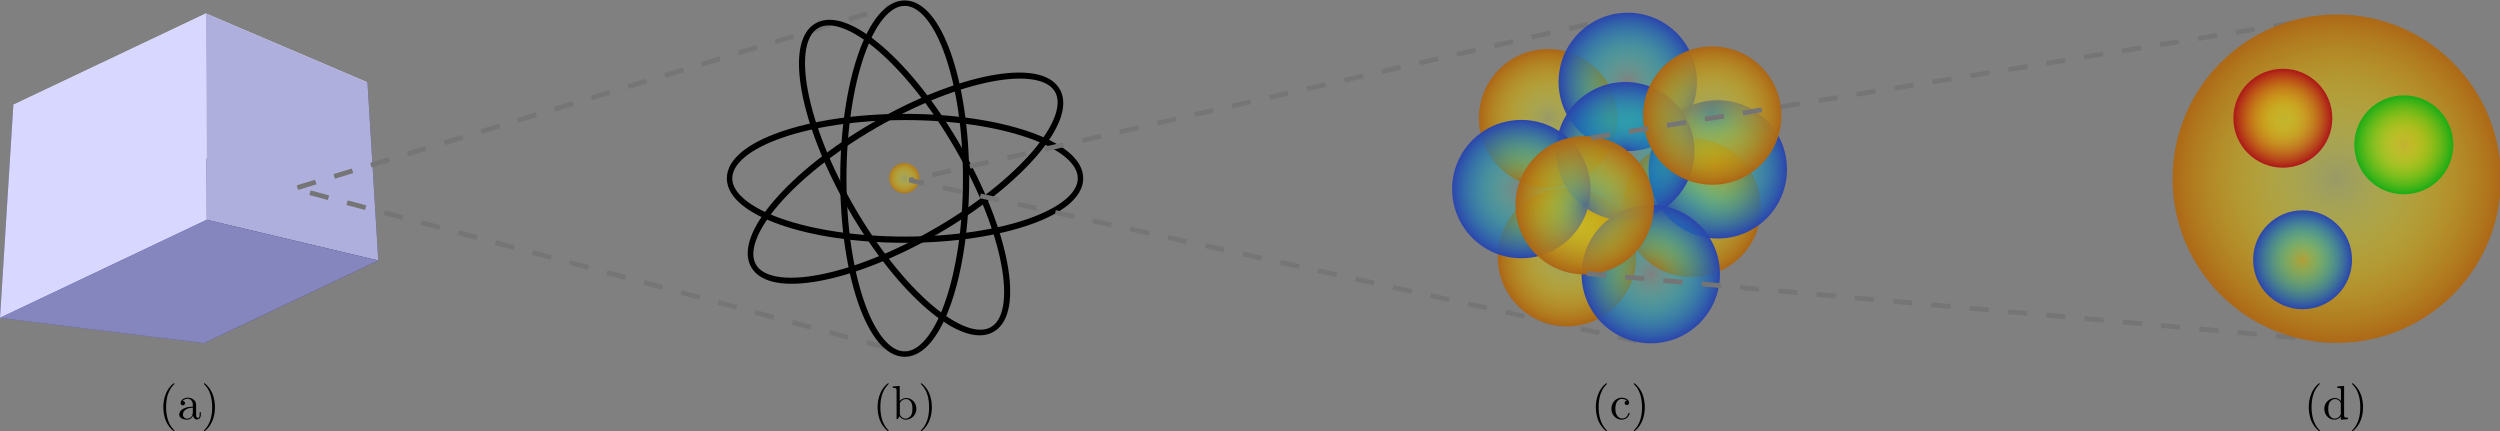 <?xml version="1.0" encoding="UTF-8" standalone="no"?>
<!-- Created with Inkscape (http://www.inkscape.org/) -->

<svg
   xmlns:ns0="http://www.iki.fi/pav/software/textext/"
   xmlns:dc="http://purl.org/dc/elements/1.1/"
   xmlns:cc="http://creativecommons.org/ns#"
   xmlns:rdf="http://www.w3.org/1999/02/22-rdf-syntax-ns#"
   xmlns:svg="http://www.w3.org/2000/svg"
   xmlns="http://www.w3.org/2000/svg"
   xmlns:xlink="http://www.w3.org/1999/xlink"
   xmlns:sodipodi="http://sodipodi.sourceforge.net/DTD/sodipodi-0.dtd"
   xmlns:inkscape="http://www.inkscape.org/namespaces/inkscape"
   width="520.411"
   height="89.755"
   id="svg2"
   version="1.1"
   inkscape:version="0.47 r22583"
   sodipodi:docname="constituents_of_matter.svg">
  <rect width="100%" height="100%" fill="#808080" stroke="none"/>
  <sodipodi:namedview
     id="base"
     pagecolor="#ffffff"
     bordercolor="#666666"
     borderopacity="1.0"
     inkscape:pageopacity="0.0"
     inkscape:pageshadow="2"
     inkscape:zoom="2.8"
     inkscape:cx="251.89071"
     inkscape:cy="-15.599696"
     inkscape:document-units="px"
     inkscape:current-layer="layer1"
     showgrid="false"
     inkscape:window-width="1920"
     inkscape:window-height="1150"
     inkscape:window-x="0"
     inkscape:window-y="25"
     inkscape:window-maximized="1" />
  <defs
     id="defs4">
    <linearGradient
       id="linearGradient4324">
      <stop
         id="stop4326"
         offset="0"
         style="stop-color:#fffc00;stop-opacity:0.204;" />
      <stop
         id="stop4328"
         offset="1"
         style="stop-color:#1aac16;stop-opacity:1;" />
    </linearGradient>
    <linearGradient
       id="linearGradient4318">
      <stop
         style="stop-color:#fffc00;stop-opacity:0.204;"
         offset="0"
         id="stop4320" />
      <stop
         style="stop-color:#ac1618;stop-opacity:1;"
         offset="1"
         id="stop4322" />
    </linearGradient>
    <linearGradient
       id="linearGradient3905">
      <stop
         id="stop3907"
         offset="0"
         style="stop-color:#f9ff00;stop-opacity:0.203;" />
      <stop
         id="stop3909"
         offset="1"
         style="stop-color:#ac6616;stop-opacity:1;" />
    </linearGradient>
    <linearGradient
       id="linearGradient3899">
      <stop
         style="stop-color:#00ffc8;stop-opacity:0;"
         offset="0"
         id="stop3901" />
      <stop
         style="stop-color:#2b45ac;stop-opacity:1;"
         offset="1"
         id="stop3903" />
    </linearGradient>
    <linearGradient
       id="linearGradient3872">
      <stop
         id="stop3874"
         offset="0"
         style="stop-color:#000000;stop-opacity:1;" />
      <stop
         id="stop3876"
         offset="1"
         style="stop-color:#000000;stop-opacity:0;" />
    </linearGradient>
    <inkscape:perspective
       sodipodi:type="inkscape:persp3d"
       inkscape:vp_x="181.29684 : 845.94891 : 1"
       inkscape:vp_y="-903.56043 : -428.46068 : 0"
       inkscape:vp_z="-48.211361 : 1523.3361 : 1"
       inkscape:persp3d-origin="269.67507 : 1262.3183 : 1"
       id="perspective2988" />
    <inkscape:perspective
       id="perspective10"
       inkscape:persp3d-origin="2778.4223 : -51.423284 : 1"
       inkscape:vp_z="2460.5359 : 209.59452 : 1"
       inkscape:vp_y="-903.56043 : -428.46068 : 0"
       inkscape:vp_x="2690.044 : -467.79279 : 1"
       sodipodi:type="inkscape:persp3d" />
    <inkscape:perspective
       id="perspective3777"
       inkscape:persp3d-origin="0.5 : 0.33333333 : 1"
       inkscape:vp_z="1 : 0.5 : 1"
       inkscape:vp_y="0 : 1000 : 0"
       inkscape:vp_x="0 : 0.5 : 1"
       sodipodi:type="inkscape:persp3d" />
    <inkscape:perspective
       id="perspective3799"
       inkscape:persp3d-origin="0.5 : 0.33333333 : 1"
       inkscape:vp_z="1 : 0.5 : 1"
       inkscape:vp_y="0 : 1000 : 0"
       inkscape:vp_x="0 : 0.5 : 1"
       sodipodi:type="inkscape:persp3d" />
    <inkscape:perspective
       id="perspective3799-1"
       inkscape:persp3d-origin="0.5 : 0.33333333 : 1"
       inkscape:vp_z="1 : 0.5 : 1"
       inkscape:vp_y="0 : 1000 : 0"
       inkscape:vp_x="0 : 0.5 : 1"
       sodipodi:type="inkscape:persp3d" />
    <inkscape:perspective
       id="perspective3846"
       inkscape:persp3d-origin="0.5 : 0.33333333 : 1"
       inkscape:vp_z="1 : 0.5 : 1"
       inkscape:vp_y="0 : 1000 : 0"
       inkscape:vp_x="0 : 0.5 : 1"
       sodipodi:type="inkscape:persp3d" />
    <inkscape:perspective
       id="perspective3919"
       inkscape:persp3d-origin="0.5 : 0.33333333 : 1"
       inkscape:vp_z="1 : 0.5 : 1"
       inkscape:vp_y="0 : 1000 : 0"
       inkscape:vp_x="0 : 0.5 : 1"
       sodipodi:type="inkscape:persp3d" />
    <radialGradient
       inkscape:collect="always"
       xlink:href="#linearGradient3905-3"
       id="radialGradient3870-2"
       cx="335.876"
       cy="130.598"
       fx="335.876"
       fy="130.598"
       r="6.566"
       gradientUnits="userSpaceOnUse" />
    <linearGradient
       id="linearGradient3905-3">
      <stop
         id="stop3907-0"
         offset="0"
         style="stop-color:#f9ff00;stop-opacity:0.203;" />
      <stop
         id="stop3909-1"
         offset="1"
         style="stop-color:#ac6616;stop-opacity:1;" />
    </linearGradient>
    <inkscape:perspective
       id="perspective3957"
       inkscape:persp3d-origin="0.5 : 0.33333333 : 1"
       inkscape:vp_z="1 : 0.5 : 1"
       inkscape:vp_y="0 : 1000 : 0"
       inkscape:vp_x="0 : 0.5 : 1"
       sodipodi:type="inkscape:persp3d" />
    <radialGradient
       inkscape:collect="always"
       xlink:href="#linearGradient3905-4"
       id="radialGradient3870-3"
       cx="335.876"
       cy="130.598"
       fx="335.876"
       fy="130.598"
       r="6.566"
       gradientUnits="userSpaceOnUse" />
    <linearGradient
       id="linearGradient3905-4">
      <stop
         id="stop3907-1"
         offset="0"
         style="stop-color:#f9ff00;stop-opacity:0.203;" />
      <stop
         id="stop3909-8"
         offset="1"
         style="stop-color:#ac6616;stop-opacity:1;" />
    </linearGradient>
    <inkscape:perspective
       id="perspective3957-4"
       inkscape:persp3d-origin="0.5 : 0.33333333 : 1"
       inkscape:vp_z="1 : 0.5 : 1"
       inkscape:vp_y="0 : 1000 : 0"
       inkscape:vp_x="0 : 0.5 : 1"
       sodipodi:type="inkscape:persp3d" />
    <radialGradient
       inkscape:collect="always"
       xlink:href="#linearGradient3905-1"
       id="radialGradient3870-8"
       cx="335.876"
       cy="130.598"
       fx="335.876"
       fy="130.598"
       r="6.566"
       gradientUnits="userSpaceOnUse" />
    <linearGradient
       id="linearGradient3905-1">
      <stop
         id="stop3907-6"
         offset="0"
         style="stop-color:#f9ff00;stop-opacity:0.203;" />
      <stop
         id="stop3909-5"
         offset="1"
         style="stop-color:#ac6616;stop-opacity:1;" />
    </linearGradient>
    <inkscape:perspective
       id="perspective4014"
       inkscape:persp3d-origin="0.5 : 0.33333333 : 1"
       inkscape:vp_z="1 : 0.5 : 1"
       inkscape:vp_y="0 : 1000 : 0"
       inkscape:vp_x="0 : 0.5 : 1"
       sodipodi:type="inkscape:persp3d" />
    <radialGradient
       r="6.566"
       fy="130.598"
       fx="335.876"
       cy="130.598"
       cx="335.876"
       gradientUnits="userSpaceOnUse"
       id="radialGradient3928-5"
       xlink:href="#linearGradient3899-8"
       inkscape:collect="always" />
    <linearGradient
       id="linearGradient3899-8">
      <stop
         style="stop-color:#00ffc8;stop-opacity:0;"
         offset="0"
         id="stop3901-6" />
      <stop
         style="stop-color:#2b45ac;stop-opacity:1;"
         offset="1"
         id="stop3903-0" />
    </linearGradient>
    <inkscape:perspective
       id="perspective4014-0"
       inkscape:persp3d-origin="0.5 : 0.33333333 : 1"
       inkscape:vp_z="1 : 0.5 : 1"
       inkscape:vp_y="0 : 1000 : 0"
       inkscape:vp_x="0 : 0.5 : 1"
       sodipodi:type="inkscape:persp3d" />
    <radialGradient
       r="6.566"
       fy="130.598"
       fx="335.876"
       cy="130.598"
       cx="335.876"
       gradientUnits="userSpaceOnUse"
       id="radialGradient3928-7"
       xlink:href="#linearGradient3899-1"
       inkscape:collect="always" />
    <linearGradient
       id="linearGradient3899-1">
      <stop
         style="stop-color:#00ffc8;stop-opacity:0;"
         offset="0"
         id="stop3901-7" />
      <stop
         style="stop-color:#2b45ac;stop-opacity:1;"
         offset="1"
         id="stop3903-03" />
    </linearGradient>
    <inkscape:perspective
       id="perspective4071"
       inkscape:persp3d-origin="0.5 : 0.33333333 : 1"
       inkscape:vp_z="1 : 0.5 : 1"
       inkscape:vp_y="0 : 1000 : 0"
       inkscape:vp_x="0 : 0.5 : 1"
       sodipodi:type="inkscape:persp3d" />
    <radialGradient
       r="6.566"
       fy="130.598"
       fx="335.876"
       cy="130.598"
       cx="335.876"
       gradientUnits="userSpaceOnUse"
       id="radialGradient4023-9-1"
       xlink:href="#linearGradient3899-1-4"
       inkscape:collect="always" />
    <linearGradient
       id="linearGradient3899-1-4">
      <stop
         style="stop-color:#00ffc8;stop-opacity:0;"
         offset="0"
         id="stop3901-7-5" />
      <stop
         style="stop-color:#2b45ac;stop-opacity:1;"
         offset="1"
         id="stop3903-03-1" />
    </linearGradient>
    <inkscape:perspective
       id="perspective4071-0"
       inkscape:persp3d-origin="0.5 : 0.33333333 : 1"
       inkscape:vp_z="1 : 0.5 : 1"
       inkscape:vp_y="0 : 1000 : 0"
       inkscape:vp_x="0 : 0.5 : 1"
       sodipodi:type="inkscape:persp3d" />
    <radialGradient
       r="6.566"
       fy="130.598"
       fx="335.876"
       cy="130.598"
       cx="335.876"
       gradientUnits="userSpaceOnUse"
       id="radialGradient4023-9-0"
       xlink:href="#linearGradient3899-1-5"
       inkscape:collect="always" />
    <linearGradient
       id="linearGradient3899-1-5">
      <stop
         style="stop-color:#00ffc8;stop-opacity:0;"
         offset="0"
         id="stop3901-7-6" />
      <stop
         style="stop-color:#2b45ac;stop-opacity:1;"
         offset="1"
         id="stop3903-03-0" />
    </linearGradient>
    <inkscape:perspective
       id="perspective4128"
       inkscape:persp3d-origin="0.5 : 0.33333333 : 1"
       inkscape:vp_z="1 : 0.5 : 1"
       inkscape:vp_y="0 : 1000 : 0"
       inkscape:vp_x="0 : 0.5 : 1"
       sodipodi:type="inkscape:persp3d" />
    <radialGradient
       r="6.566"
       fy="130.598"
       fx="335.876"
       cy="130.598"
       cx="335.876"
       gradientUnits="userSpaceOnUse"
       id="radialGradient3966-0-2"
       xlink:href="#linearGradient3905-1-7"
       inkscape:collect="always" />
    <linearGradient
       id="linearGradient3905-1-7">
      <stop
         id="stop3907-6-3"
         offset="0"
         style="stop-color:#f9ff00;stop-opacity:0.203;" />
      <stop
         id="stop3909-5-2"
         offset="1"
         style="stop-color:#ac6616;stop-opacity:1;" />
    </linearGradient>
    <inkscape:perspective
       id="perspective4128-5"
       inkscape:persp3d-origin="0.5 : 0.33333333 : 1"
       inkscape:vp_z="1 : 0.5 : 1"
       inkscape:vp_y="0 : 1000 : 0"
       inkscape:vp_x="0 : 0.5 : 1"
       sodipodi:type="inkscape:persp3d" />
    <radialGradient
       r="6.566"
       fy="130.598"
       fx="335.876"
       cy="130.598"
       cx="335.876"
       gradientUnits="userSpaceOnUse"
       id="radialGradient3966-0-9"
       xlink:href="#linearGradient3905-1-1"
       inkscape:collect="always" />
    <linearGradient
       id="linearGradient3905-1-1">
      <stop
         id="stop3907-6-31"
         offset="0"
         style="stop-color:#f9ff00;stop-opacity:0.203;" />
      <stop
         id="stop3909-5-4"
         offset="1"
         style="stop-color:#ac6616;stop-opacity:1;" />
    </linearGradient>
    <inkscape:perspective
       id="perspective4199"
       inkscape:persp3d-origin="0.5 : 0.33333333 : 1"
       inkscape:vp_z="1 : 0.5 : 1"
       inkscape:vp_y="0 : 1000 : 0"
       inkscape:vp_x="0 : 0.5 : 1"
       sodipodi:type="inkscape:persp3d" />
    <inkscape:perspective
       id="perspective4231"
       inkscape:persp3d-origin="0.5 : 0.33333333 : 1"
       inkscape:vp_z="1 : 0.5 : 1"
       inkscape:vp_y="0 : 1000 : 0"
       inkscape:vp_x="0 : 0.5 : 1"
       sodipodi:type="inkscape:persp3d" />
    <radialGradient
       r="6.566"
       fy="130.598"
       fx="335.876"
       cy="130.598"
       cx="335.876"
       gradientUnits="userSpaceOnUse"
       id="radialGradient4137-2-8"
       xlink:href="#linearGradient3905-1-1-4"
       inkscape:collect="always" />
    <linearGradient
       id="linearGradient3905-1-1-4">
      <stop
         id="stop3907-6-31-3"
         offset="0"
         style="stop-color:#f9ff00;stop-opacity:0.203;" />
      <stop
         id="stop3909-5-4-0"
         offset="1"
         style="stop-color:#ac6616;stop-opacity:1;" />
    </linearGradient>
    <inkscape:perspective
       id="perspective4269"
       inkscape:persp3d-origin="0.5 : 0.33333333 : 1"
       inkscape:vp_z="1 : 0.5 : 1"
       inkscape:vp_y="0 : 1000 : 0"
       inkscape:vp_x="0 : 0.5 : 1"
       sodipodi:type="inkscape:persp3d" />
    <radialGradient
       r="6.566"
       fy="130.598"
       fx="335.876"
       cy="130.598"
       cx="335.876"
       gradientUnits="userSpaceOnUse"
       id="radialGradient4240-5"
       xlink:href="#linearGradient3905-1-1-4-5"
       inkscape:collect="always" />
    <linearGradient
       id="linearGradient3905-1-1-4-5">
      <stop
         id="stop3907-6-31-3-8"
         offset="0"
         style="stop-color:#f9ff00;stop-opacity:0.203;" />
      <stop
         id="stop3909-5-4-0-5"
         offset="1"
         style="stop-color:#ac6616;stop-opacity:1;" />
    </linearGradient>
    <inkscape:perspective
       id="perspective4269-7"
       inkscape:persp3d-origin="0.5 : 0.33333333 : 1"
       inkscape:vp_z="1 : 0.5 : 1"
       inkscape:vp_y="0 : 1000 : 0"
       inkscape:vp_x="0 : 0.5 : 1"
       sodipodi:type="inkscape:persp3d" />
    <radialGradient
       r="6.566"
       fy="130.598"
       fx="335.876"
       cy="130.598"
       cx="335.876"
       gradientUnits="userSpaceOnUse"
       id="radialGradient4240-0"
       xlink:href="#linearGradient3905-1-1-4-6"
       inkscape:collect="always" />
    <linearGradient
       id="linearGradient3905-1-1-4-6">
      <stop
         id="stop3907-6-31-3-9"
         offset="0"
         style="stop-color:#f9ff00;stop-opacity:0.203;" />
      <stop
         id="stop3909-5-4-0-6"
         offset="1"
         style="stop-color:#ac6616;stop-opacity:1;" />
    </linearGradient>
    <radialGradient
       inkscape:collect="always"
       xlink:href="#linearGradient3899-1-5"
       id="radialGradient4356"
       gradientUnits="userSpaceOnUse"
       cx="165.16"
       cy="60.897"
       fx="165.16"
       fy="60.897"
       r="2.32" />
    <radialGradient
       inkscape:collect="always"
       xlink:href="#linearGradient3905"
       id="radialGradient4358"
       gradientUnits="userSpaceOnUse"
       cx="335.876"
       cy="130.598"
       fx="335.876"
       fy="130.598"
       r="6.566" />
    <radialGradient
       inkscape:collect="always"
       xlink:href="#linearGradient3899"
       id="radialGradient4360"
       gradientUnits="userSpaceOnUse"
       cx="335.876"
       cy="130.598"
       fx="335.876"
       fy="130.598"
       r="6.566" />
    <radialGradient
       inkscape:collect="always"
       xlink:href="#linearGradient3905-4"
       id="radialGradient4362"
       gradientUnits="userSpaceOnUse"
       cx="335.876"
       cy="130.598"
       fx="335.876"
       fy="130.598"
       r="6.566" />
    <radialGradient
       inkscape:collect="always"
       xlink:href="#linearGradient3905-1"
       id="radialGradient4364"
       gradientUnits="userSpaceOnUse"
       cx="335.876"
       cy="130.598"
       fx="335.876"
       fy="130.598"
       r="6.566" />
    <radialGradient
       inkscape:collect="always"
       xlink:href="#linearGradient3899-8"
       id="radialGradient4366"
       gradientUnits="userSpaceOnUse"
       cx="335.876"
       cy="130.598"
       fx="335.876"
       fy="130.598"
       r="6.566" />
    <radialGradient
       inkscape:collect="always"
       xlink:href="#linearGradient3899-1"
       id="radialGradient4368"
       gradientUnits="userSpaceOnUse"
       cx="335.876"
       cy="130.598"
       fx="335.876"
       fy="130.598"
       r="6.566" />
    <radialGradient
       inkscape:collect="always"
       xlink:href="#linearGradient3899-1-4"
       id="radialGradient4370"
       gradientUnits="userSpaceOnUse"
       cx="335.876"
       cy="130.598"
       fx="335.876"
       fy="130.598"
       r="6.566" />
    <radialGradient
       inkscape:collect="always"
       xlink:href="#linearGradient3899-1-5"
       id="radialGradient4372"
       gradientUnits="userSpaceOnUse"
       cx="335.876"
       cy="130.598"
       fx="335.876"
       fy="130.598"
       r="6.566" />
    <radialGradient
       inkscape:collect="always"
       xlink:href="#linearGradient3905-1-7"
       id="radialGradient4374"
       gradientUnits="userSpaceOnUse"
       cx="335.876"
       cy="130.598"
       fx="335.876"
       fy="130.598"
       r="6.566" />
    <radialGradient
       inkscape:collect="always"
       xlink:href="#linearGradient3905-1-1"
       id="radialGradient4376"
       gradientUnits="userSpaceOnUse"
       cx="335.876"
       cy="130.598"
       fx="335.876"
       fy="130.598"
       r="6.566" />
    <radialGradient
       inkscape:collect="always"
       xlink:href="#linearGradient3905-1"
       id="radialGradient4378"
       gradientUnits="userSpaceOnUse"
       cx="364.918"
       cy="155.599"
       fx="364.918"
       fy="155.599"
       r="40.148" />
    <radialGradient
       inkscape:collect="always"
       xlink:href="#linearGradient4318"
       id="radialGradient4380"
       gradientUnits="userSpaceOnUse"
       cx="335.876"
       cy="130.598"
       fx="335.876"
       fy="130.598"
       r="6.566" />
    <radialGradient
       inkscape:collect="always"
       xlink:href="#linearGradient3899-1-5"
       id="radialGradient4382"
       gradientUnits="userSpaceOnUse"
       cx="335.876"
       cy="130.598"
       fx="335.876"
       fy="130.598"
       r="6.566" />
    <radialGradient
       inkscape:collect="always"
       xlink:href="#linearGradient4324"
       id="radialGradient4384"
       gradientUnits="userSpaceOnUse"
       cx="335.876"
       cy="130.598"
       fx="335.876"
       fy="130.598"
       r="6.566" />
    <inkscape:perspective
       sodipodi:type="inkscape:persp3d"
       inkscape:vp_x="0 : 0.5 : 1"
       inkscape:vp_y="0 : 1000 : 0"
       inkscape:vp_z="1 : 0.5 : 1"
       inkscape:persp3d-origin="0.5 : 0.33333333 : 1"
       id="perspective3260" />
    <inkscape:perspective
       sodipodi:type="inkscape:persp3d"
       inkscape:vp_x="0 : 0.5 : 1"
       inkscape:vp_y="0 : 1000 : 0"
       inkscape:vp_z="1 : 0.5 : 1"
       inkscape:persp3d-origin="0.5 : 0.33333333 : 1"
       id="perspective3260-3" />
    <inkscape:perspective
       sodipodi:type="inkscape:persp3d"
       inkscape:vp_x="0 : 0.5 : 1"
       inkscape:vp_y="0 : 1000 : 0"
       inkscape:vp_z="1 : 0.5 : 1"
       inkscape:persp3d-origin="0.5 : 0.33333333 : 1"
       id="perspective3260-30" />
    <radialGradient
       inkscape:collect="always"
       xlink:href="#linearGradient3905-1-7"
       id="radialGradient4636"
       gradientUnits="userSpaceOnUse"
       cx="165.16"
       cy="60.897"
       fx="165.16"
       fy="60.897"
       r="2.32" />
    <radialGradient
       inkscape:collect="always"
       xlink:href="#linearGradient3905"
       id="radialGradient4638"
       gradientUnits="userSpaceOnUse"
       cx="335.876"
       cy="130.598"
       fx="335.876"
       fy="130.598"
       r="6.566" />
    <radialGradient
       inkscape:collect="always"
       xlink:href="#linearGradient3899"
       id="radialGradient4640"
       gradientUnits="userSpaceOnUse"
       cx="335.876"
       cy="130.598"
       fx="335.876"
       fy="130.598"
       r="6.566" />
    <radialGradient
       inkscape:collect="always"
       xlink:href="#linearGradient3905-4"
       id="radialGradient4642"
       gradientUnits="userSpaceOnUse"
       cx="335.876"
       cy="130.598"
       fx="335.876"
       fy="130.598"
       r="6.566" />
    <radialGradient
       inkscape:collect="always"
       xlink:href="#linearGradient3905-1"
       id="radialGradient4644"
       gradientUnits="userSpaceOnUse"
       cx="335.876"
       cy="130.598"
       fx="335.876"
       fy="130.598"
       r="6.566" />
    <radialGradient
       inkscape:collect="always"
       xlink:href="#linearGradient3899-8"
       id="radialGradient4646"
       gradientUnits="userSpaceOnUse"
       cx="335.876"
       cy="130.598"
       fx="335.876"
       fy="130.598"
       r="6.566" />
    <radialGradient
       inkscape:collect="always"
       xlink:href="#linearGradient3899-1"
       id="radialGradient4648"
       gradientUnits="userSpaceOnUse"
       cx="335.876"
       cy="130.598"
       fx="335.876"
       fy="130.598"
       r="6.566" />
    <radialGradient
       inkscape:collect="always"
       xlink:href="#linearGradient3899-1-4"
       id="radialGradient4650"
       gradientUnits="userSpaceOnUse"
       cx="335.876"
       cy="130.598"
       fx="335.876"
       fy="130.598"
       r="6.566" />
    <radialGradient
       inkscape:collect="always"
       xlink:href="#linearGradient3899-1-5"
       id="radialGradient4652"
       gradientUnits="userSpaceOnUse"
       cx="335.876"
       cy="130.598"
       fx="335.876"
       fy="130.598"
       r="6.566" />
    <radialGradient
       inkscape:collect="always"
       xlink:href="#linearGradient3905-1-7"
       id="radialGradient4654"
       gradientUnits="userSpaceOnUse"
       cx="335.876"
       cy="130.598"
       fx="335.876"
       fy="130.598"
       r="6.566" />
    <radialGradient
       inkscape:collect="always"
       xlink:href="#linearGradient3905-1-1"
       id="radialGradient4656"
       gradientUnits="userSpaceOnUse"
       cx="335.876"
       cy="130.598"
       fx="335.876"
       fy="130.598"
       r="6.566" />
    <radialGradient
       inkscape:collect="always"
       xlink:href="#linearGradient3905-1"
       id="radialGradient4658"
       gradientUnits="userSpaceOnUse"
       cx="364.918"
       cy="155.599"
       fx="364.918"
       fy="155.599"
       r="40.148" />
    <radialGradient
       inkscape:collect="always"
       xlink:href="#linearGradient4318"
       id="radialGradient4660"
       gradientUnits="userSpaceOnUse"
       cx="335.876"
       cy="130.598"
       fx="335.876"
       fy="130.598"
       r="6.566" />
    <radialGradient
       inkscape:collect="always"
       xlink:href="#linearGradient3899-1-5"
       id="radialGradient4662"
       gradientUnits="userSpaceOnUse"
       cx="335.876"
       cy="130.598"
       fx="335.876"
       fy="130.598"
       r="6.566" />
    <radialGradient
       inkscape:collect="always"
       xlink:href="#linearGradient4324"
       id="radialGradient4664"
       gradientUnits="userSpaceOnUse"
       cx="335.876"
       cy="130.598"
       fx="335.876"
       fy="130.598"
       r="6.566" />
  </defs>
  <g
     id="layer1"
     inkscape:groupmode="layer"
     inkscape:label="Layer 1"
     transform="translate(-28.553,-107.868)">
    <g
       id="g2974"
       style="fill:none;stroke:none"
       transform="translate(117.178,1.085)">
      <path
         d="m -46.272,140.122 -39.569,-11.526 40.08,-19.005 33.632,14.341 z"
         style="fill:#e9e9ff;fill-rule:evenodd;stroke:none"
         id="path4388" />
      <path
         d="M -46.151,178.211 -9.88,161.011 -12.129,123.932 -46.272,140.122 z"
         style="fill:#353564;fill-rule:evenodd;stroke:none"
         id="path4390" />
      <path
         d="m -46.151,178.211 -42.473,-5.266 2.783,-44.348 39.569,11.526 z"
         style="fill:#4d4d9f;fill-rule:evenodd;stroke:none"
         id="path4392" />
      <path
         d="m -9.88,161.011 -35.7,-8.478 -0.181,-42.942 33.632,14.341 z"
         style="fill:#afafde;fill-rule:evenodd;stroke:none"
         id="path4394" />
      <path
         d="m -88.624,172.944 43.044,-20.411 -0.181,-42.942 -40.08,19.005 z"
         style="fill:#d7d7ff;fill-rule:evenodd;stroke:none"
         id="path4396" />
      <path
         d="m -46.151,178.211 -42.473,-5.266 43.044,-20.411 35.7,8.478 z"
         style="fill:#8686bf;fill-rule:evenodd;stroke:none"
         id="path4398" />
    </g>
    <path
       style="fill:none;stroke:#757575;stroke-width:1;stroke-linecap:butt;stroke-linejoin:miter;stroke-miterlimit:4;stroke-opacity:1;stroke-dasharray:4, 4;stroke-dashoffset:0"
       d="M 216.707,108.394 89.836,147.117 216.947,181.273"
       id="path2990"
       sodipodi:nodetypes="ccc" />
    <g
       id="g4348"
       transform="translate(-5.09,2.168)">
      <g
         transform="translate(-10.607,6.566)"
         id="g3822">
        <path
           sodipodi:type="arc"
           style="fill:none;stroke:#000000;stroke-opacity:1"
           id="path3767"
           sodipodi:cx="250.26529"
           sodipodi:cy="143.72997"
           sodipodi:rx="9.8489876"
           sodipodi:ry="32.324883"
           d="m 260.114,143.73 c 0,17.853 -4.41,32.325 -9.849,32.325 -5.439,0 -9.849,-14.472 -9.849,-32.325 0,-17.853 4.41,-32.325 9.849,-32.325 5.439,0 9.849,14.472 9.849,32.325 z"
           transform="matrix(1.297,0,0,1.13,-92.015,-26.1)" />
        <path
           sodipodi:type="arc"
           style="fill:none;stroke:#000000;stroke-opacity:1"
           id="path3767-8"
           sodipodi:cx="250.26529"
           sodipodi:cy="143.72997"
           sodipodi:rx="9.8489876"
           sodipodi:ry="32.324883"
           d="m 260.114,143.73 c 0,17.853 -4.41,32.325 -9.849,32.325 -5.439,0 -9.849,-14.472 -9.849,-32.325 0,-17.853 4.41,-32.325 9.849,-32.325 5.439,0 9.849,14.472 9.849,32.325 z"
           transform="matrix(1.123,-0.649,0.565,0.978,-129.703,157.95)" />
        <path
           sodipodi:type="arc"
           style="fill:none;stroke:#000000;stroke-opacity:1"
           id="path3767-7"
           sodipodi:cx="250.26529"
           sodipodi:cy="143.72997"
           sodipodi:rx="9.8489876"
           sodipodi:ry="32.324883"
           d="m 260.114,143.73 c 0,17.853 -4.41,32.325 -9.849,32.325 -5.439,0 -9.849,-14.472 -9.849,-32.325 0,-17.853 4.41,-32.325 9.849,-32.325 5.439,0 9.849,14.472 9.849,32.325 z"
           transform="matrix(0.649,1.123,-0.978,0.565,210.884,-226.033)" />
        <path
           sodipodi:type="arc"
           style="fill:none;stroke:#000000;stroke-opacity:1"
           id="path3767-4"
           sodipodi:cx="250.26529"
           sodipodi:cy="143.72997"
           sodipodi:rx="9.8489876"
           sodipodi:ry="32.324883"
           d="m 260.114,143.73 c 0,17.853 -4.41,32.325 -9.849,32.325 -5.439,0 -9.849,-14.472 -9.849,-32.325 0,-17.853 4.41,-32.325 9.849,-32.325 5.439,0 9.849,14.472 9.849,32.325 z"
           transform="matrix(0,-1.297,1.13,0,70.231,460.849)" />
      </g>
      <path
         transform="matrix(1.562,0,0,1.562,-36.087,47.665)"
         d="m 167.18,60.897 c 0,1.116 -0.905,2.02 -2.02,2.02 -1.116,0 -2.02,-0.905 -2.02,-2.02 0,-1.116 0.905,-2.02 2.02,-2.02 1.116,0 2.02,0.905 2.02,2.02 z"
         sodipodi:ry="2.0203052"
         sodipodi:rx="2.0203052"
         sodipodi:cy="60.897457"
         sodipodi:cx="165.15994"
         id="path3828"
         style="fill:url(#radialGradient4636);fill-opacity:1.0;stroke:none"
         sodipodi:type="arc" />
    </g>
    <path
       style="fill:none;stroke:#757575;stroke-width:1;stroke-linecap:butt;stroke-linejoin:miter;stroke-miterlimit:4;stroke-opacity:1;stroke-dasharray:4, 4;stroke-dashoffset:0"
       d="m 366.885,111.12 -149.014,34.259 152.647,33.799"
       id="path2990-1"
       sodipodi:nodetypes="ccc" />
    <g
       id="g4330"
       transform="translate(20.118,-2.329)">
      <path
         transform="matrix(2.193,0,0,2.193,-405.882,-151.592)"
         d="m 342.442,130.598 c 0,3.626 -2.94,6.566 -6.566,6.566 -3.626,0 -6.566,-2.94 -6.566,-6.566 0,-3.626 2.94,-6.566 6.566,-6.566 3.626,0 6.566,2.94 6.566,6.566 z"
         sodipodi:ry="6.5659914"
         sodipodi:rx="6.5659914"
         sodipodi:cy="130.59799"
         sodipodi:cx="335.87573"
         id="path3862"
         style="fill:url(#radialGradient4638);fill-opacity:1;stroke:none"
         sodipodi:type="arc" />
      <path
         d="m 342.442,130.598 c 0,3.626 -2.94,6.566 -6.566,6.566 -3.626,0 -6.566,-2.94 -6.566,-6.566 0,-3.626 2.94,-6.566 6.566,-6.566 3.626,0 6.566,2.94 6.566,6.566 z"
         sodipodi:ry="6.5659914"
         sodipodi:rx="6.5659914"
         sodipodi:cy="130.59799"
         sodipodi:cx="335.87573"
         id="path3862-6"
         style="fill:url(#radialGradient4640);fill-opacity:1;stroke:none"
         sodipodi:type="arc"
         transform="matrix(2.193,0,0,2.193,-389.299,-159.157)" />
      <path
         d="m 342.442,130.598 c 0,3.626 -2.94,6.566 -6.566,6.566 -3.626,0 -6.566,-2.94 -6.566,-6.566 0,-3.626 2.94,-6.566 6.566,-6.566 3.626,0 6.566,2.94 6.566,6.566 z"
         sodipodi:ry="6.5659914"
         sodipodi:rx="6.5659914"
         sodipodi:cy="130.59799"
         sodipodi:cx="335.87573"
         id="path3862-9"
         style="fill:url(#radialGradient4642);fill-opacity:1;stroke:none"
         sodipodi:type="arc"
         transform="matrix(2.193,0,0,2.193,-375.97,-132.938)" />
      <path
         d="m 342.442,130.598 c 0,3.626 -2.94,6.566 -6.566,6.566 -3.626,0 -6.566,-2.94 -6.566,-6.566 0,-3.626 2.94,-6.566 6.566,-6.566 3.626,0 6.566,2.94 6.566,6.566 z"
         sodipodi:ry="6.5659914"
         sodipodi:rx="6.5659914"
         sodipodi:cy="130.59799"
         sodipodi:cx="335.87573"
         id="path3862-1"
         style="fill:url(#radialGradient4644);fill-opacity:1;stroke:none"
         sodipodi:type="arc"
         transform="matrix(2.193,0,0,2.193,-401.954,-122.676)" />
      <path
         d="m 342.442,130.598 c 0,3.626 -2.94,6.566 -6.566,6.566 -3.626,0 -6.566,-2.94 -6.566,-6.566 0,-3.626 2.94,-6.566 6.566,-6.566 3.626,0 6.566,2.94 6.566,6.566 z"
         sodipodi:ry="6.5659914"
         sodipodi:rx="6.5659914"
         sodipodi:cy="130.59799"
         sodipodi:cx="335.87573"
         id="path3862-6-1"
         style="fill:url(#radialGradient4646);fill-opacity:1;stroke:none"
         sodipodi:type="arc"
         transform="matrix(2.193,0,0,2.193,-370.555,-140.951)" />
      <path
         d="m 342.442,130.598 c 0,3.626 -2.94,6.566 -6.566,6.566 -3.626,0 -6.566,-2.94 -6.566,-6.566 0,-3.626 2.94,-6.566 6.566,-6.566 3.626,0 6.566,2.94 6.566,6.566 z"
         sodipodi:ry="6.5659914"
         sodipodi:rx="6.5659914"
         sodipodi:cy="130.59799"
         sodipodi:cx="335.87573"
         id="path3862-6-8"
         style="fill:url(#radialGradient4648);fill-opacity:1;stroke:none"
         sodipodi:type="arc"
         transform="matrix(2.193,0,0,2.193,-389.814,-144.733)" />
      <path
         d="m 342.442,130.598 c 0,3.626 -2.94,6.566 -6.566,6.566 -3.626,0 -6.566,-2.94 -6.566,-6.566 0,-3.626 2.94,-6.566 6.566,-6.566 3.626,0 6.566,2.94 6.566,6.566 z"
         sodipodi:ry="6.5659914"
         sodipodi:rx="6.5659914"
         sodipodi:cy="130.59799"
         sodipodi:cx="335.87573"
         id="path3862-6-8-0"
         style="fill:url(#radialGradient4650);fill-opacity:1;stroke:none"
         sodipodi:type="arc"
         transform="matrix(2.193,0,0,2.193,-411.458,-136.846)" />
      <path
         d="m 342.442,130.598 c 0,3.626 -2.94,6.566 -6.566,6.566 -3.626,0 -6.566,-2.94 -6.566,-6.566 0,-3.626 2.94,-6.566 6.566,-6.566 3.626,0 6.566,2.94 6.566,6.566 z"
         sodipodi:ry="6.5659914"
         sodipodi:rx="6.5659914"
         sodipodi:cy="130.59799"
         sodipodi:cx="335.87573"
         id="path3862-6-8-4"
         style="fill:url(#radialGradient4652);fill-opacity:1;stroke:none"
         sodipodi:type="arc"
         transform="matrix(2.193,0,0,2.193,-384.508,-119.141)" />
      <path
         d="m 342.442,130.598 c 0,3.626 -2.94,6.566 -6.566,6.566 -3.626,0 -6.566,-2.94 -6.566,-6.566 0,-3.626 2.94,-6.566 6.566,-6.566 3.626,0 6.566,2.94 6.566,6.566 z"
         sodipodi:ry="6.5659914"
         sodipodi:rx="6.5659914"
         sodipodi:cy="130.59799"
         sodipodi:cx="335.87573"
         id="path3862-1-8"
         style="fill:url(#radialGradient4654);fill-opacity:1;stroke:none"
         sodipodi:type="arc"
         transform="matrix(2.193,0,0,2.193,-398.262,-133.476)" />
      <path
         d="m 342.442,130.598 c 0,3.626 -2.94,6.566 -6.566,6.566 -3.626,0 -6.566,-2.94 -6.566,-6.566 0,-3.626 2.94,-6.566 6.566,-6.566 3.626,0 6.566,2.94 6.566,6.566 z"
         sodipodi:ry="6.5659914"
         sodipodi:rx="6.5659914"
         sodipodi:cy="130.59799"
         sodipodi:cx="335.87573"
         id="path3862-1-9"
         style="fill:url(#radialGradient4656);fill-opacity:1;stroke:none"
         sodipodi:type="arc"
         transform="matrix(2.193,0,0,2.193,-371.717,-152.141)" />
    </g>
    <path
       style="fill:none;stroke:#757575;stroke-width:1;stroke-linecap:butt;stroke-linejoin:miter;stroke-miterlimit:4;stroke-opacity:1;stroke-dasharray:4, 4;stroke-dashoffset:0"
       d="m 358.895,164.813 155.606,14.085 m -0.776,-67.522 -154.09,25.192"
       id="path2990-1-1"
       sodipodi:nodetypes="cccc" />
    <g
       id="g4342"
       transform="translate(-4.7324009e-5,-3.283)">
      <path
         transform="matrix(0.862,0,0,0.862,200.425,14.217)"
         d="m 404.566,155.599 c 0,21.897 -17.751,39.648 -39.648,39.648 -21.897,0 -39.648,-17.751 -39.648,-39.648 0,-21.897 17.751,-39.648 39.648,-39.648 21.897,0 39.648,17.751 39.648,39.648 z"
         sodipodi:ry="39.648487"
         sodipodi:rx="39.648487"
         sodipodi:cy="155.59926"
         sodipodi:cx="364.9176"
         id="path3860"
         style="fill:url(#radialGradient4658);fill-opacity:1;stroke:none"
         sodipodi:type="arc" />
      <path
         d="m 342.442,130.598 c 0,3.626 -2.94,6.566 -6.566,6.566 -3.626,0 -6.566,-2.94 -6.566,-6.566 0,-3.626 2.94,-6.566 6.566,-6.566 3.626,0 6.566,2.94 6.566,6.566 z"
         sodipodi:ry="6.5659914"
         sodipodi:rx="6.5659914"
         sodipodi:cy="130.59799"
         sodipodi:cx="335.87573"
         id="path3862-1-9-2"
         style="fill:url(#radialGradient4660);fill-opacity:1;stroke:none"
         sodipodi:type="arc"
         transform="matrix(1.568,0,0,1.568,-22.889,-69.017)" />
      <path
         d="m 342.442,130.598 c 0,3.626 -2.94,6.566 -6.566,6.566 -3.626,0 -6.566,-2.94 -6.566,-6.566 0,-3.626 2.94,-6.566 6.566,-6.566 3.626,0 6.566,2.94 6.566,6.566 z"
         sodipodi:ry="6.5659914"
         sodipodi:rx="6.5659914"
         sodipodi:cy="130.59799"
         sodipodi:cx="335.87573"
         id="path3862-1-9-2-4"
         style="fill:url(#radialGradient4662);fill-opacity:1;stroke:none"
         sodipodi:type="arc"
         transform="matrix(1.568,0,0,1.568,-18.782,-39.553)" />
      <path
         d="m 342.442,130.598 c 0,3.626 -2.94,6.566 -6.566,6.566 -3.626,0 -6.566,-2.94 -6.566,-6.566 0,-3.626 2.94,-6.566 6.566,-6.566 3.626,0 6.566,2.94 6.566,6.566 z"
         sodipodi:ry="6.5659914"
         sodipodi:rx="6.5659914"
         sodipodi:cy="130.59799"
         sodipodi:cx="335.87573"
         id="path3862-1-9-2-5"
         style="fill:url(#radialGradient4664);fill-opacity:1;stroke:none"
         sodipodi:type="arc"
         transform="matrix(1.568,0,0,1.568,2.289,-63.482)" />
    </g>
    <g
       transform="translate(-161.864,60.357)"
       ns0:text="(a)"
       ns0:preamble=""
       id="g3076">
      <defs
         id="defs3078">
        <g
           id="g3080">
          <symbol
             style="overflow:visible"
             overflow="visible"
             id="textext-116d0622-0">
            <path
               style="stroke:none"
               d=""
               id="path3083" />
          </symbol>
          <symbol
             style="overflow:visible"
             overflow="visible"
             id="textext-116d0622-1">
            <path
               style="stroke:none"
               d="m 3.297,2.391 c 0,-0.031 0,-0.047 -0.172,-0.219 C 1.891,0.922 1.562,-0.969 1.562,-2.5 c 0,-1.734 0.375,-3.469 1.609,-4.703 0.125,-0.125 0.125,-0.141 0.125,-0.172 0,-0.078 -0.031,-0.109 -0.094,-0.109 -0.109,0 -1,0.688 -1.594,1.953 -0.5,1.094 -0.625,2.203 -0.625,3.031 0,0.781 0.109,1.984 0.656,3.125 C 2.25,1.844 3.094,2.5 3.203,2.5 c 0.062,0 0.094,-0.031 0.094,-0.109 z m 0,0"
               id="path3086" />
          </symbol>
          <symbol
             style="overflow:visible"
             overflow="visible"
             id="textext-116d0622-2">
            <path
               style="stroke:none"
               d="m 3.312,-0.75 c 0.047,0.391 0.312,0.812 0.781,0.812 0.219,0 0.828,-0.141 0.828,-0.953 l 0,-0.562 -0.25,0 0,0.562 c 0,0.578 -0.25,0.641 -0.359,0.641 -0.328,0 -0.375,-0.453 -0.375,-0.5 l 0,-1.984 c 0,-0.422 0,-0.812 -0.359,-1.188 C 3.188,-4.312 2.688,-4.469 2.219,-4.469 c -0.828,0 -1.516,0.469 -1.516,1.125 0,0.297 0.203,0.469 0.469,0.469 0.281,0 0.453,-0.203 0.453,-0.453 0,-0.125 -0.047,-0.453 -0.516,-0.453 C 1.391,-4.141 1.875,-4.25 2.188,-4.25 c 0.5,0 1.062,0.391 1.062,1.281 l 0,0.359 c -0.516,0.031 -1.203,0.062 -1.828,0.359 -0.75,0.344 -1,0.859 -1,1.297 0,0.812 0.969,1.062 1.594,1.062 0.656,0 1.109,-0.406 1.297,-0.859 z M 3.25,-2.391 l 0,1 c 0,0.938 -0.719,1.281 -1.172,1.281 -0.484,0 -0.891,-0.344 -0.891,-0.844 0,-0.547 0.422,-1.375 2.062,-1.438 z m 0,0"
               id="path3089" />
          </symbol>
          <symbol
             style="overflow:visible"
             overflow="visible"
             id="textext-116d0622-3">
            <path
               style="stroke:none"
               d="m 2.875,-2.5 c 0,-0.766 -0.109,-1.969 -0.656,-3.109 -0.594,-1.219 -1.453,-1.875 -1.547,-1.875 -0.062,0 -0.109,0.047 -0.109,0.109 0,0.031 0,0.047 0.188,0.234 0.984,0.984 1.547,2.562 1.547,4.641 0,1.719 -0.359,3.469 -1.594,4.719 C 0.562,2.344 0.562,2.359 0.562,2.391 0.562,2.453 0.609,2.5 0.672,2.5 0.766,2.5 1.672,1.812 2.25,0.547 2.766,-0.547 2.875,-1.656 2.875,-2.5 z m 0,0"
               id="path3092" />
          </symbol>
        </g>
      </defs>
      <g
         id="textext-116d0622-4">
        <g
           style="fill:#000000;fill-opacity:1"
           id="g3095">
          <use
             height="74.236"
             width="520.411"
             xlink:href="#textext-116d0622-1"
             x="223.432"
             y="134.765"
             id="use3097" />
          <use
             height="74.236"
             width="520.411"
             xlink:href="#textext-116d0622-2"
             x="227.306"
             y="134.765"
             id="use3099" />
          <use
             height="74.236"
             width="520.411"
             xlink:href="#textext-116d0622-3"
             x="232.288"
             y="134.765"
             id="use3101" />
        </g>
      </g>
    </g>
    <g
       id="g3583"
       transform="translate(-13.181,60.357)"
       ns0:preamble=""
       ns0:text="(b)">
      <defs
         id="defs3585">
        <g
           id="g3587">
          <symbol
             id="textext-17273a03-0"
             overflow="visible"
             style="overflow:visible">
            <path
               id="path3590"
               d=""
               style="stroke:none" />
          </symbol>
          <symbol
             id="textext-17273a03-1"
             overflow="visible"
             style="overflow:visible">
            <path
               id="path3593"
               d="m 3.297,2.391 c 0,-0.031 0,-0.047 -0.172,-0.219 C 1.891,0.922 1.562,-0.969 1.562,-2.5 c 0,-1.734 0.375,-3.469 1.609,-4.703 0.125,-0.125 0.125,-0.141 0.125,-0.172 0,-0.078 -0.031,-0.109 -0.094,-0.109 -0.109,0 -1,0.688 -1.594,1.953 -0.5,1.094 -0.625,2.203 -0.625,3.031 0,0.781 0.109,1.984 0.656,3.125 C 2.25,1.844 3.094,2.5 3.203,2.5 c 0.062,0 0.094,-0.031 0.094,-0.109 z m 0,0"
               style="stroke:none" />
          </symbol>
          <symbol
             id="textext-17273a03-2"
             overflow="visible"
             style="overflow:visible">
            <path
               id="path3596"
               d="m 1.719,-3.766 0,-3.156 -1.438,0.109 0,0.312 c 0.703,0 0.781,0.062 0.781,0.562 l 0,5.938 0.25,0 c 0,-0.016 0.078,-0.156 0.359,-0.625 0.141,0.234 0.562,0.734 1.297,0.734 1.188,0 2.219,-0.984 2.219,-2.266 0,-1.266 -0.969,-2.25 -2.109,-2.25 -0.781,0 -1.203,0.469 -1.359,0.641 z m 0.031,2.625 0,-2.047 c 0,-0.188 0,-0.203 0.109,-0.359 C 2.25,-4.109 2.797,-4.188 3.031,-4.188 c 0.453,0 0.812,0.266 1.047,0.641 0.266,0.406 0.281,0.969 0.281,1.391 0,0.359 -0.016,0.953 -0.297,1.406 -0.219,0.312 -0.594,0.641 -1.125,0.641 -0.453,0 -0.812,-0.234 -1.047,-0.609 C 1.75,-0.922 1.75,-0.953 1.75,-1.141 z m 0,0"
               style="stroke:none" />
          </symbol>
          <symbol
             id="textext-17273a03-3"
             overflow="visible"
             style="overflow:visible">
            <path
               id="path3599"
               d="m 2.875,-2.5 c 0,-0.766 -0.109,-1.969 -0.656,-3.109 -0.594,-1.219 -1.453,-1.875 -1.547,-1.875 -0.062,0 -0.109,0.047 -0.109,0.109 0,0.031 0,0.047 0.188,0.234 0.984,0.984 1.547,2.562 1.547,4.641 0,1.719 -0.359,3.469 -1.594,4.719 C 0.562,2.344 0.562,2.359 0.562,2.391 0.562,2.453 0.609,2.5 0.672,2.5 0.766,2.5 1.672,1.812 2.25,0.547 2.766,-0.547 2.875,-1.656 2.875,-2.5 z m 0,0"
               style="stroke:none" />
          </symbol>
        </g>
      </defs>
      <g
         id="textext-17273a03-4">
        <g
           id="g3602"
           style="fill:#000000;fill-opacity:1">
          <use
             id="use3604"
             y="134.765"
             x="223.432"
             xlink:href="#textext-17273a03-1"
             width="520.411"
             height="74.236" />
          <use
             id="use3606"
             y="134.765"
             x="227.306"
             xlink:href="#textext-17273a03-2"
             width="520.411"
             height="74.236" />
          <use
             id="use3608"
             y="134.765"
             x="232.842"
             xlink:href="#textext-17273a03-3"
             width="520.411"
             height="74.236" />
        </g>
      </g>
    </g>
    <g
       ns0:text="(c)"
       ns0:preamble=""
       transform="translate(136.334,60.357)"
       id="g3996">
      <defs
         id="defs3998">
        <g
           id="g4000">
          <symbol
             overflow="visible"
             id="textext-361345bd-0"
             style="overflow:visible">
            <path
               style="stroke:none"
               d=""
               id="path4003" />
          </symbol>
          <symbol
             overflow="visible"
             id="textext-361345bd-1"
             style="overflow:visible">
            <path
               style="stroke:none"
               d="m 3.297,2.391 c 0,-0.031 0,-0.047 -0.172,-0.219 C 1.891,0.922 1.562,-0.969 1.562,-2.5 c 0,-1.734 0.375,-3.469 1.609,-4.703 0.125,-0.125 0.125,-0.141 0.125,-0.172 0,-0.078 -0.031,-0.109 -0.094,-0.109 -0.109,0 -1,0.688 -1.594,1.953 -0.5,1.094 -0.625,2.203 -0.625,3.031 0,0.781 0.109,1.984 0.656,3.125 C 2.25,1.844 3.094,2.5 3.203,2.5 c 0.062,0 0.094,-0.031 0.094,-0.109 z m 0,0"
               id="path4006" />
          </symbol>
          <symbol
             overflow="visible"
             id="textext-361345bd-2"
             style="overflow:visible">
            <path
               style="stroke:none"
               d="m 3.578,-3.844 c -0.406,0.031 -0.469,0.328 -0.469,0.453 0,0.266 0.188,0.453 0.453,0.453 0.266,0 0.469,-0.156 0.469,-0.469 0,-0.672 -0.766,-1.062 -1.531,-1.062 -1.25,0 -2.156,1.078 -2.156,2.312 0,1.281 0.984,2.266 2.141,2.266 1.328,0 1.656,-1.203 1.656,-1.297 0,-0.094 -0.109,-0.094 -0.141,-0.094 -0.078,0 -0.109,0.031 -0.125,0.094 -0.281,0.922 -0.938,1.047 -1.297,1.047 -0.531,0 -1.406,-0.422 -1.406,-2.031 0,-1.625 0.812,-2.047 1.344,-2.047 0.094,0 0.719,0.016 1.062,0.375 z m 0,0"
               id="path4009" />
          </symbol>
          <symbol
             overflow="visible"
             id="textext-361345bd-3"
             style="overflow:visible">
            <path
               style="stroke:none"
               d="m 2.875,-2.5 c 0,-0.766 -0.109,-1.969 -0.656,-3.109 -0.594,-1.219 -1.453,-1.875 -1.547,-1.875 -0.062,0 -0.109,0.047 -0.109,0.109 0,0.031 0,0.047 0.188,0.234 0.984,0.984 1.547,2.562 1.547,4.641 0,1.719 -0.359,3.469 -1.594,4.719 C 0.562,2.344 0.562,2.359 0.562,2.391 0.562,2.453 0.609,2.5 0.672,2.5 0.766,2.5 1.672,1.812 2.25,0.547 2.766,-0.547 2.875,-1.656 2.875,-2.5 z m 0,0"
               id="path4012" />
          </symbol>
        </g>
      </defs>
      <g
         id="textext-361345bd-4">
        <g
           style="fill:#000000;fill-opacity:1"
           id="g4015">
          <use
             xlink:href="#textext-361345bd-1"
             x="223.432"
             y="134.765"
             id="use4017"
             width="520.411"
             height="74.236" />
          <use
             xlink:href="#textext-361345bd-2"
             x="227.306"
             y="134.765"
             id="use4019"
             width="520.411"
             height="74.236" />
          <use
             xlink:href="#textext-361345bd-3"
             x="231.734"
             y="134.765"
             id="use4021"
             width="520.411"
             height="74.236" />
        </g>
      </g>
    </g>
    <g
       id="g4409"
       transform="translate(284.74,60.357)"
       ns0:preamble=""
       ns0:text="(d)">
      <defs
         id="defs4411">
        <g
           id="g4413">
          <symbol
             id="textext-6d9bb036-0"
             overflow="visible"
             style="overflow:visible">
            <path
               id="path4416"
               d=""
               style="stroke:none" />
          </symbol>
          <symbol
             id="textext-6d9bb036-1"
             overflow="visible"
             style="overflow:visible">
            <path
               id="path4419"
               d="m 3.297,2.391 c 0,-0.031 0,-0.047 -0.172,-0.219 C 1.891,0.922 1.562,-0.969 1.562,-2.5 c 0,-1.734 0.375,-3.469 1.609,-4.703 0.125,-0.125 0.125,-0.141 0.125,-0.172 0,-0.078 -0.031,-0.109 -0.094,-0.109 -0.109,0 -1,0.688 -1.594,1.953 -0.5,1.094 -0.625,2.203 -0.625,3.031 0,0.781 0.109,1.984 0.656,3.125 C 2.25,1.844 3.094,2.5 3.203,2.5 c 0.062,0 0.094,-0.031 0.094,-0.109 z m 0,0"
               style="stroke:none" />
          </symbol>
          <symbol
             id="textext-6d9bb036-2"
             overflow="visible"
             style="overflow:visible">
            <path
               id="path4422"
               d="m 3.781,-0.547 0,0.656 L 5.25,0 l 0,-0.312 c -0.688,0 -0.781,-0.062 -0.781,-0.562 l 0,-6.047 -1.422,0.109 0,0.312 c 0.688,0 0.766,0.062 0.766,0.562 l 0,2.156 c -0.281,-0.359 -0.719,-0.625 -1.25,-0.625 -1.172,0 -2.219,0.984 -2.219,2.266 0,1.266 0.969,2.25 2.109,2.25 0.641,0 1.078,-0.344 1.328,-0.656 z m 0,-2.672 0,2.047 c 0,0.172 0,0.188 -0.109,0.359 C 3.375,-0.328 2.938,-0.109 2.5,-0.109 2.047,-0.109 1.688,-0.375 1.453,-0.75 1.203,-1.156 1.172,-1.719 1.172,-2.141 1.172,-2.5 1.188,-3.094 1.469,-3.547 1.688,-3.859 2.062,-4.188 2.609,-4.188 c 0.344,0 0.766,0.156 1.062,0.594 0.109,0.172 0.109,0.188 0.109,0.375 z m 0,0"
               style="stroke:none" />
          </symbol>
          <symbol
             id="textext-6d9bb036-3"
             overflow="visible"
             style="overflow:visible">
            <path
               id="path4425"
               d="m 2.875,-2.5 c 0,-0.766 -0.109,-1.969 -0.656,-3.109 -0.594,-1.219 -1.453,-1.875 -1.547,-1.875 -0.062,0 -0.109,0.047 -0.109,0.109 0,0.031 0,0.047 0.188,0.234 0.984,0.984 1.547,2.562 1.547,4.641 0,1.719 -0.359,3.469 -1.594,4.719 C 0.562,2.344 0.562,2.359 0.562,2.391 0.562,2.453 0.609,2.5 0.672,2.5 0.766,2.5 1.672,1.812 2.25,0.547 2.766,-0.547 2.875,-1.656 2.875,-2.5 z m 0,0"
               style="stroke:none" />
          </symbol>
        </g>
      </defs>
      <g
         id="textext-6d9bb036-4">
        <g
           id="g4428"
           style="fill:#000000;fill-opacity:1">
          <use
             id="use4430"
             y="134.765"
             x="223.432"
             xlink:href="#textext-6d9bb036-1"
             width="520.411"
             height="74.236" />
          <use
             id="use4432"
             y="134.765"
             x="227.306"
             xlink:href="#textext-6d9bb036-2"
             width="520.411"
             height="74.236" />
          <use
             id="use4434"
             y="134.765"
             x="232.842"
             xlink:href="#textext-6d9bb036-3"
             width="520.411"
             height="74.236" />
        </g>
      </g>
    </g>
  </g>
</svg>

